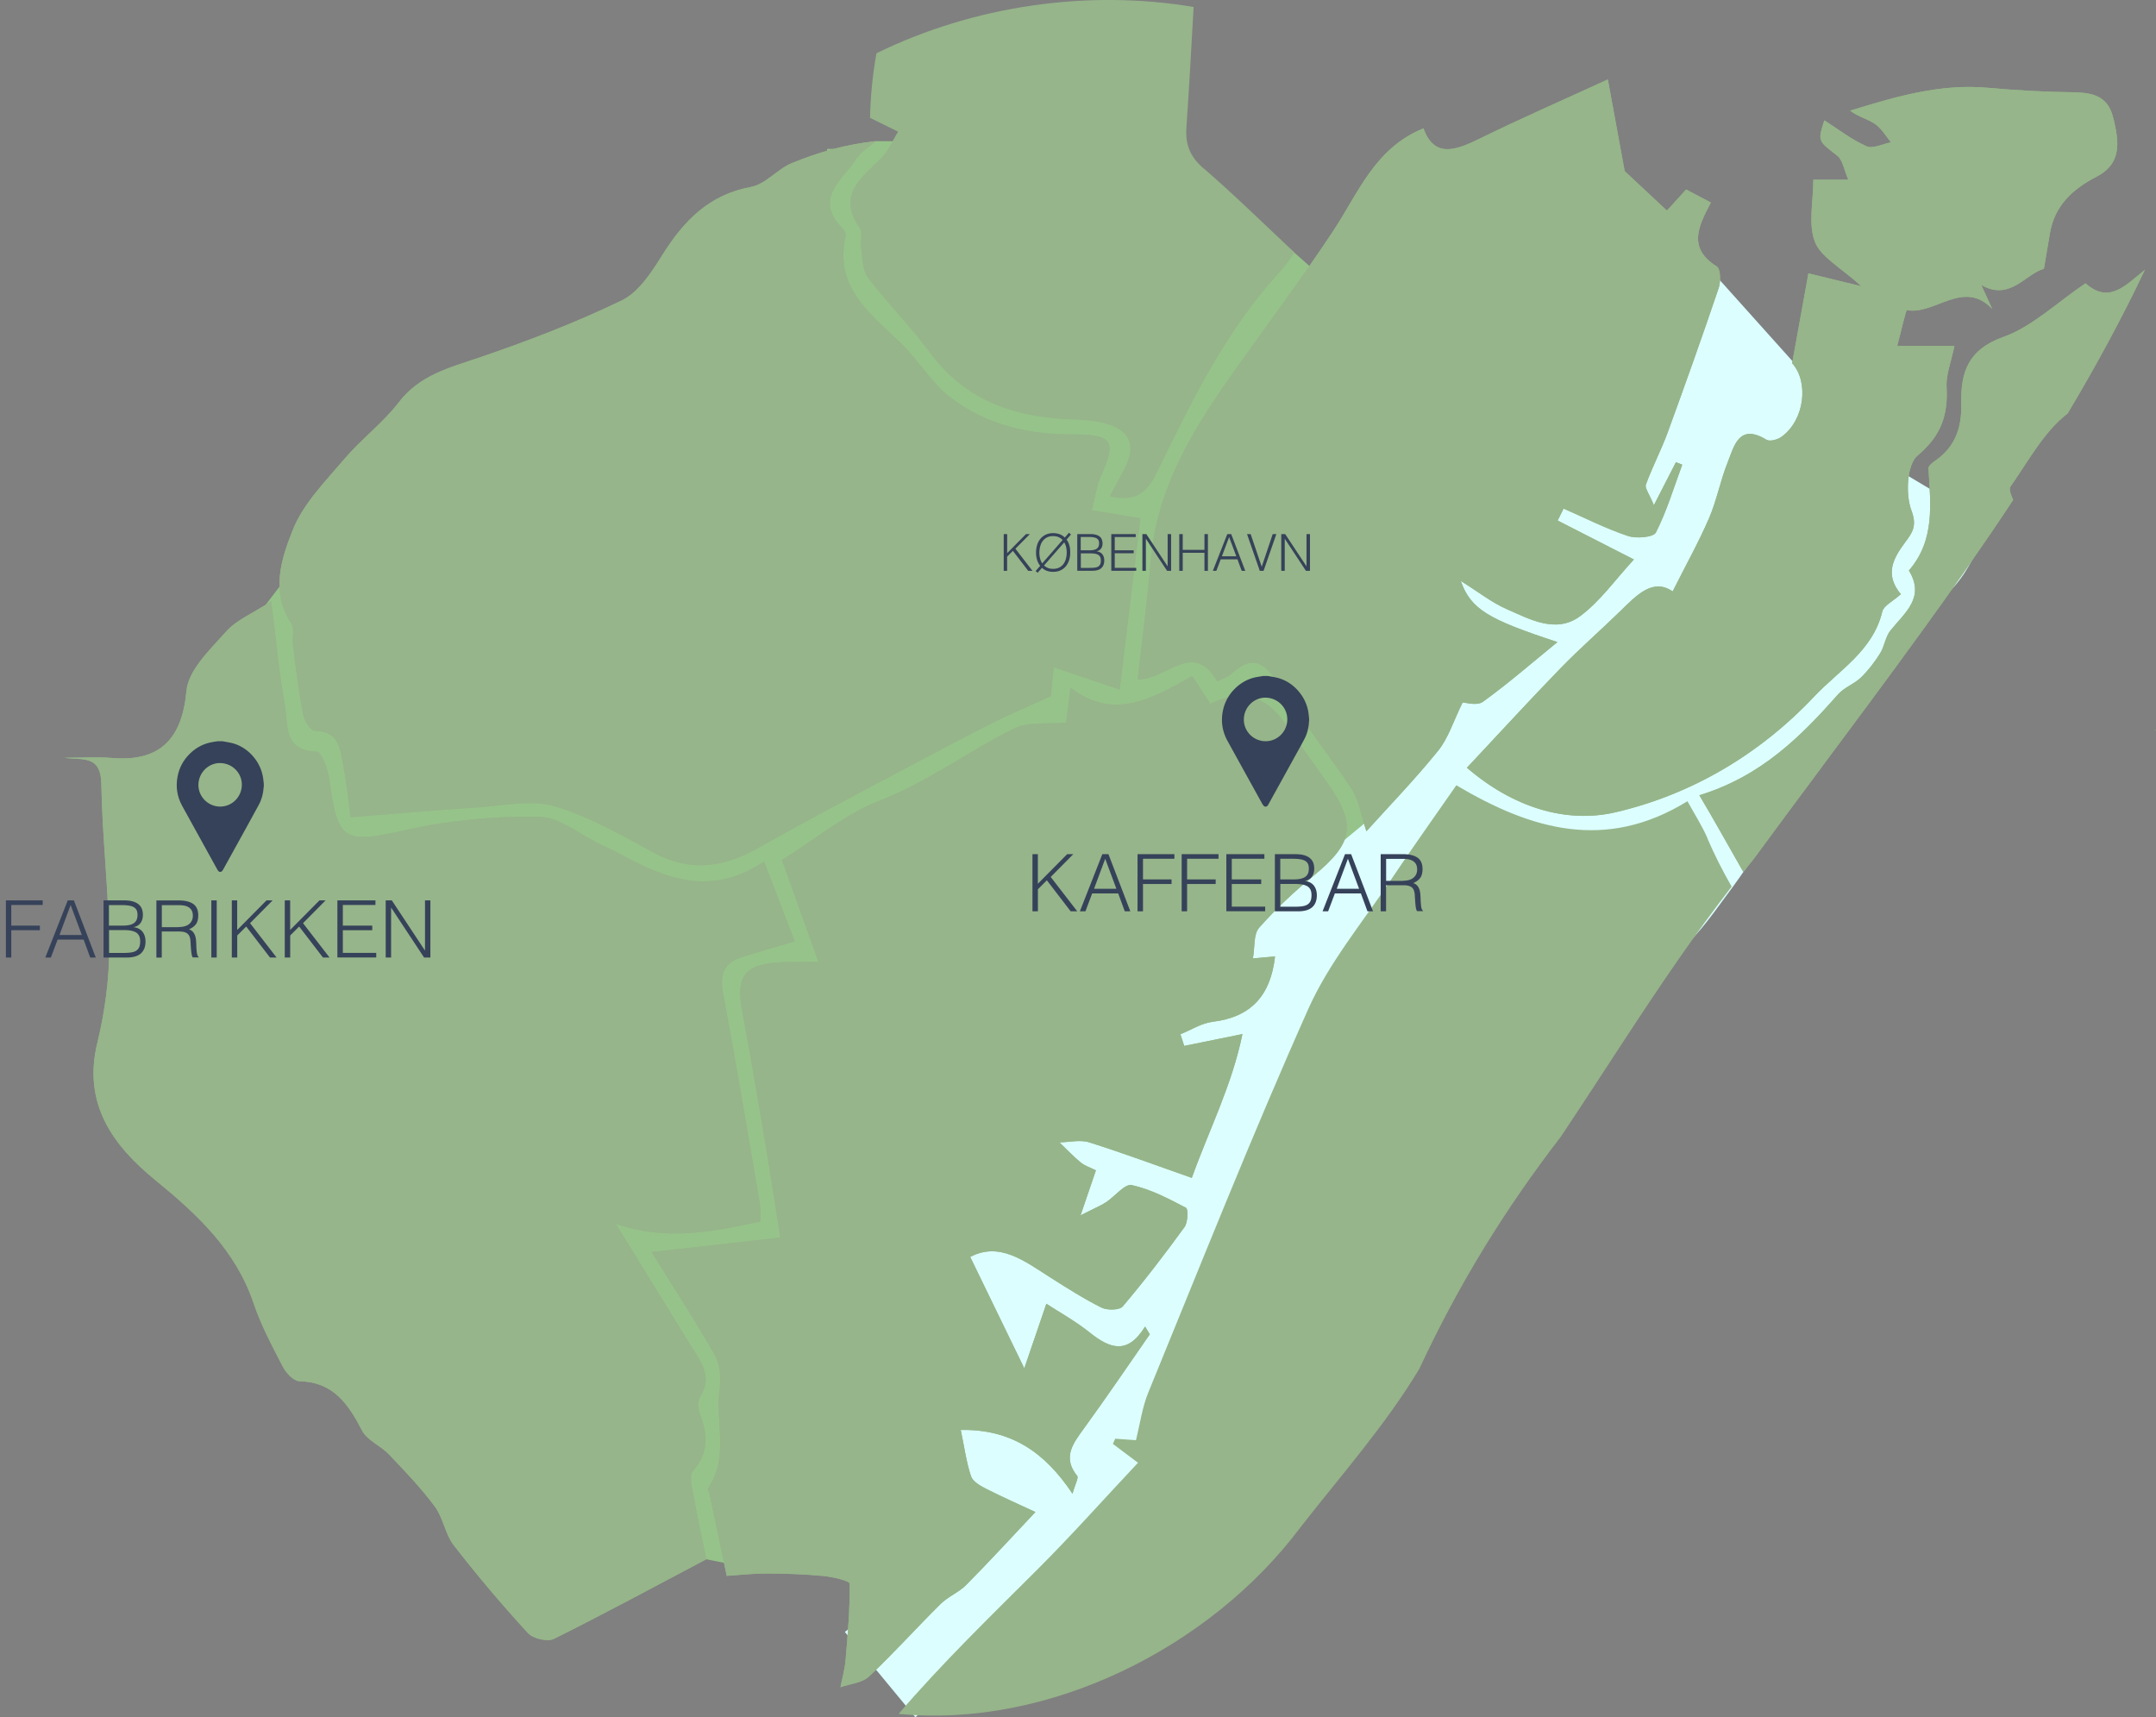 <svg id="Layer_1" xmlns="http://www.w3.org/2000/svg" width="380.22" height="302.84"><rect width="100%" height="100%" fill="#808080" stroke="none"/><defs><style>.cls-1{fill:#96b58a}.cls-2{fill:#dcfeff}.cls-3{fill:#364259}.cls-4{fill:#96c38a}</style></defs><path class="cls-4" d="M154.32 24.9h3.3v4.58h-3.3z"/><path class="cls-4" d="M153.74 25.04h3.3v4.44h-3.3z"/><path class="cls-4" d="M152.56 25.42h3.3v4.44h-3.3z"/><path class="cls-2" d="m299.15 61.66-46.02 82.32 41.76 24.9c3.78-2.98 6.64-6.91 9.5-10.85 13.56-18 21.3-39 39.7-54 3.23-3.34 4.74-7.57 6.83-11.5l-51.77-30.87Zm-3.47 106.37c4.84-7 10.65-14 15.49-21-4.84 7-10.65 14-15.49 21Z"/><path class="cls-2" d="m293.86 38.88-94.52 71.98 44.71 49.86 94.52-71.98-44.71-49.86z"/><path class="cls-2" transform="rotate(50.43 180.9 274.11)" d="M171.14 240.74h19.5v66.69h-19.5z"/><path class="cls-2" transform="rotate(50.43 214.24 200.111)" d="M184.19 127.22h60.07v145.76h-60.07z"/><path class="cls-4" transform="rotate(50.43 231.18 138.285)" d="M219.79 130.76h22.75v15.02h-22.75z"/><path class="cls-4" transform="rotate(11.3 125.427 253.123)" d="M112.78 231.75h25.39v42.99h-25.39z"/><path class="cls-4" transform="rotate(37.29 53.173 113.758)" d="M43.85 98.39h18.64v30.74H43.85z"/><path class="cls-4" transform="rotate(11.3 104.92 171.71)" d="M44.75 115.94h120.41v111.67H44.75z"/><path class="cls-4" transform="rotate(11.3 178.133 115.27)" d="M124.24 82.85h107.95v64.97H124.24z"/><path class="cls-4" transform="rotate(-48.42 227.061 49.568)" d="M222.49 46.32h9.12v6.51h-9.12z"/><path class="cls-4" d="M145.86 26.26h8.47V56.4h-8.47z"/><path class="cls-4" transform="rotate(11.3 208.006 75.213)" d="M194.32 41.2h27.55v68.08h-27.55z"/><path class="cls-4" transform="rotate(-10.33 175.678 59.1)" d="M154.55 32.75h42.18v52.63h-42.18z"/><g id="OOdUFm"><path class="cls-1" d="M212.3 29.75c-2.4-2.08-3.29-4.2-3.07-7.32.49-7.06.88-14.13 1.27-21.2-18.76-3.14-38.78-.22-55.93 8.16-.66 3.62-1.04 7.42-1.14 11.39 1.71.84 3.33 1.64 4.95 2.44-.98 1.58-1.71 3.41-3 4.68-3.54 3.49-7.85 6.51-3.75 12.36.55.79.03 2.27.21 3.4.28 1.8.2 3.96 1.19 5.27 3.46 4.58 7.57 8.67 10.98 13.28 6.07 8.23 14.43 11.26 24.18 11.72 2.3.11 4.69.15 6.87.79 4.36 1.28 5.31 3.97 3.2 8.02-.78 1.49-1.58 2.97-2.55 4.79 4.62 1.1 6.64-.79 8.2-3.97 6.19-12.68 12.31-25.41 22.07-35.9.84-.91 1.49-1.99 2.32-3.11-5.47-5.12-10.57-10.14-15.97-14.81ZM135.16 277.49c3.35.02 6.72.13 10.06.45 1.64.16 4.61.85 4.62 1.34.06 4.49-.34 9-.72 13.49-.14 1.61-.59 3.19-.91 4.79 1.7-.6 3.83-.76 5.04-1.89 4.36-4.1 8.36-8.58 12.62-12.79 1.32-1.31 3.21-2.04 4.51-3.35 3.95-3.98 7.74-8.12 12.22-12.87-2.43-1.13-5.59-2.53-8.66-4.08-1.03-.52-2.37-1.28-2.69-2.22-.83-2.45-1.16-5.06-1.82-8.18 8.94-.15 14.84 3.95 19.71 11.25.49-1.75 1.1-2.8.83-3.13-2.64-3.28-.76-5.7 1.17-8.36 3.98-5.47 7.77-11.07 11.63-16.62-.28-.46-.55-.91-.83-1.37-3.11 5.07-6.26 3.85-9.74 1.07-2.57-2.06-5.5-3.67-7.67-5.09-1.44 4.2-2.56 7.5-3.89 11.39-3.61-7.44-6.6-13.59-9.54-19.65 5.19-2.73 9.58.73 14.14 3.63 2.95 1.87 5.91 3.76 9.02 5.31 1.01.5 3.17.47 3.74-.21 3.82-4.51 7.42-9.21 10.89-13.99.6-.82.69-3.17.27-3.4-3.07-1.62-6.24-3.28-9.57-4.01-1.23-.27-2.97 2.01-4.54 3.03-.97.63-2.07 1.07-4.49 2.31 1.22-3.57 1.92-5.64 2.71-7.94-1.01-.51-1.97-.8-2.69-1.39-1.32-1.09-2.5-2.35-3.74-3.54 1.75-.03 3.65-.51 5.23-.01 5.97 1.88 11.84 4.07 18.11 6.27 3.11-8.63 7.07-16.31 8.93-25.36-4.15.84-7.21 1.47-10.27 2.09-.22-.69-.44-1.37-.67-2.06 1.9-.76 3.74-1.97 5.7-2.2 6.78-.82 10.22-4.66 10.99-11.52-1.01.09-2.04.18-3.9.34.36-2.01.09-4.27 1.09-5.4 2.91-3.3 6.18-6.35 9.58-9.15 7.12-5.86 7.67-9.08 2.33-16.59-2.51-3.53-5.05-7.03-7.54-10.57q-4.97-7.07-12.97-3.19c-.92-1.41-1.99-3.07-3.18-4.89-7.18 4.03-13.84 7.91-21.48 2.06-.37 2.93-.61 4.81-.77 6.14-3.44.32-6.67-.18-9.07 1-8.1 3.99-15.33 9.49-23.93 12.82-5.98 2.31-11.15 6.7-17.11 10.43 1.9 5.29 4.05 11.3 6.45 18-2.75 0-4.72-.08-6.68.02-6.3.31-7.94 2.45-6.82 8.46 1.28 6.86 2.48 13.73 3.64 20.61 1.06 6.29 2.03 12.6 3.13 19.48-7.98.9-15.25 1.73-22.71 2.57 3.73 6.01 7.64 12 11.16 18.2.93 1.63 1.09 4.01.83 5.94-.78 5.83 1.72 12.06-2.05 17.53-.12.17.2.61.27.93l3.03 14.5c2.44-.16 4.71-.43 6.98-.41Z"/><path class="cls-1" d="M155.82 137.56c6.24-3.33 12.49-6.65 18.79-9.86 3.33-1.7 6.79-3.14 10.7-4.93.09-.83.28-2.71.52-5.1 4.12 1.4 7.54 2.56 11.63 3.94 1.24-10.25 2.45-20.22 3.65-30.2-2.88-.48-5.55-.93-8.58-1.43.62-2.39.84-4.24 1.57-5.86 2.81-6.28 2.27-7.51-4.95-7.5-7.95.01-15.32-1.75-21.55-6.54-3.36-2.58-5.62-6.55-8.71-9.54-5.41-5.23-11.8-9.81-9.77-18.86.09-.41-.17-1.05-.49-1.37-5.31-5.27 0-8.57 2.38-12.29.81-1.27 2.29-2.1 3.47-3.13-5.36.56-10.19 1.98-14.82 3.87-2.55 1.04-4.63 3.73-7.19 4.2-7.45 1.38-11.89 5.99-15.67 12.03-1.89 3.02-4.16 6.55-7.16 8-8.16 3.94-16.69 7.21-25.29 10.13-5.24 1.78-10.36 3.06-14.02 7.83-2.8 3.65-6.62 6.49-9.61 10.01-3.35 3.96-7.27 7.89-9.11 12.56-1.98 5.02-3.95 10.84-.24 16.42.63.95.12 2.62.29 3.93.54 4.09 1.04 8.2 1.82 12.25.2 1.06 1.33 2.76 2.05 2.77 4.38.04 4.45 3.36 5.02 6.21.56 2.75.81 5.56 1.29 9.02 7.86-.62 15.13-1.26 22.41-1.73 4.54-.29 9.43-1.42 13.58-.2 6.13 1.8 11.86 5.17 17.56 8.23 6.43 3.45 12.35 2.52 18.4-.92 7.27-4.12 14.66-8.02 22.03-11.96ZM295.55 81.52c-1.12 2.19-2.24 4.37-3.88 7.58-.83-2.03-1.63-3.03-1.41-3.64 1.14-3.12 2.7-6.08 3.84-9.19 3.1-8.47 6.12-16.97 9.01-25.51.38-1.14.32-3.35-.35-3.77-5.27-3.29-3.15-7.23-1.04-11.27-1.62-.85-3.01-1.59-4.36-2.3-1.44 1.59-2.73 2.99-3.39 3.72-2.8-2.61-5.25-4.9-7.45-6.96-.93-5.09-1.89-10.32-2.97-16.17-7.88 3.62-15.31 6.86-22.58 10.43-4.26 2.09-8.02 3.49-9.94-1.8-8.56 3.47-11.46 11.36-15.91 18.09-5.88 8.9-12.33 17.41-18.46 26.15-6.77 9.66-12.68 19.69-13.71 31.88-.59 7.01-1.52 13.98-2.31 21.06 5.19.08 9.74-7.06 14.01.33 1.02-.5 1.89-.71 2.46-1.25 3.38-3.21 5.6-2.52 8.09 1.39 4.1 6.45 8.93 12.43 13.14 18.81 1.34 2.04 1.7 4.73 2.63 7.5 3.9-4.33 8.5-9.08 12.64-14.19 1.82-2.26 2.72-5.26 4.33-8.53.45 0 2.52.65 3.57-.11 4.5-3.25 8.7-6.91 13.15-10.54-12.23-4-15.28-5.79-17.05-10.78 3.16 1.98 5.46 3.81 8.06 4.95 4.16 1.82 8.75 4.42 13.02 1.24 3.53-2.62 6.17-6.43 9.45-9.97-4.75-2.43-9.09-4.65-13.44-6.87.35-.7.69-1.41 1.04-2.11 3.77 1.65 7.46 3.53 11.34 4.83 1.49.5 4.51.25 4.95-.62 1.92-3.79 3.16-7.94 4.64-11.95-.37-.14-.74-.29-1.1-.43Z"/><path class="cls-1" d="M372.68 20.8c-.95-3.97-3.74-4.48-7.21-4.53-4.98-.06-9.97-.34-14.93-.79-8.43-.76-16.29 1.58-24.26 4.04 1.46 1.09 3.1 1.46 4.4 2.35 1.14.78 1.89 2.13 2.81 3.23-1.46.27-3.21 1.19-4.33.69-2.66-1.18-5.01-3.03-7.43-4.57-1.2 3.73-1.1 3.61 2.28 6.24.97.76 1.18 2.48 1.95 4.24h-6.17c0 3.84-.94 7.81.28 10.95 1.06 2.73 4.56 4.52 8.19 7.83-3.78-.92-6.2-1.51-9.34-2.27-.96 5.3-1.88 10.39-2.87 15.85 2.95 3.23 2.26 9.97-1.86 12.97-.68.5-2.07.88-2.65.53-4.88-2.97-5.7 1.08-6.87 4.01-1.28 3.2-1.91 6.67-3.27 9.82-1.84 4.26-4.12 8.33-6.42 12.91-3.5-2.4-6.33.64-9.27 3.51-3.45 3.37-7.1 6.54-10.46 10-5.5 5.66-10.83 11.49-16.55 17.59 8.18 7.04 17.55 9.87 26.21 7.85 13.35-3.11 25.39-10.18 35.04-20.42 4.38-4.65 10.34-8.04 12-14.97.25-1.06 1.85-1.79 3.27-3.07-2.95-3.54-1.3-6.37.79-9.19 1.23-1.65 2.12-2.84 1.07-5.6-1.06-2.81-.79-8.08 1.09-9.66 4.14-3.47 5.4-7.1 5.12-12.1-.12-2.18.81-4.42 1.38-7.22h-10.09c.72-2.69 1.54-6.35 1.71-6.32 4.97.89 9.95-5.54 15.04-.23-.64-1.41-1.28-2.81-1.93-4.22 5.07 2.95 7.87-2.02 11.05-2.84.4-2.32.74-4.3 1.07-6.29.83-4.89 4.03-7.79 8.2-9.95 4.62-2.4 3.94-6.31 2.97-10.39ZM380.05 128.84c.05-.02.09-.04.14-.06h-.21c.02.02.05.04.07.06ZM338.57 111.82c-6.85 7.22-12.17 15.29-17.32 23.48 5.86-7.87 11.67-15.66 17.32-23.48Z"/><path class="cls-1" d="M367.78 49.97c-5.17 3.49-9.4 7.65-14.47 9.45-6.27 2.22-7.56 6.3-7.43 11.78.09 4.11-.99 7.53-4.49 9.97-.53.37-1.33.97-1.3 1.42.37 6.31 1.2 12.67-3.45 18.02 2.94 4.8-.76 7.46-3.27 10.61-.88 1.11-1.03 2.77-1.8 4-.97 1.54-2.1 3.03-3.41 4.29-1.17 1.13-2.91 1.71-3.97 2.91-6.62 7.47-13.56 14.47-24.5 17.83 2.72 4.56 5.21 9.1 7.75 13.52.62-.78 1.25-1.57 1.89-2.36 3.97-5.42 7.96-10.78 11.93-16.11 5.15-8.19 10.47-16.25 17.32-23.48 5.68-7.84 11.2-15.7 16.45-23.66-.41-.9-.78-1.91-.48-2.34 3.12-4.44 5.82-9.56 9.96-12.81l.12-.09c4.94-8.26 9.52-16.68 13.63-25.34-3.45 2.77-6.32 6.08-10.46 2.39ZM301.14 147.88c-.96-2.23-2.3-4.29-3.55-6.58-14.51 8.95-27.65 4.96-40.76-2.81-3.86 5.57-7.83 11.12-11.61 16.79-4.97 7.46-10.87 14.54-14.48 22.62-9.96 22.32-18.97 45.07-28.24 67.7-1.07 2.62-1.45 5.52-2.17 8.39-.99-.07-2.32-.17-3.66-.26-.14.3-.27.61-.41.91 1.4 1.05 2.8 2.1 4.43 3.33-6.06 6.45-11.69 12.78-17.67 18.75-8.38 8.37-16.87 16.58-24.55 25.54 26.44 2.57 54.9-11.61 70.83-32.85 7-9 15-18 21-28 7-15 15-28 25-41 7.57-11.36 13.96-21.53 20.9-31.5l-.15.12.15-.12c2.92-4.19 5.94-8.35 9.18-12.55-1.56-2.73-3-5.54-4.26-8.47ZM122.25 259.4c2.81-3.31 2.55-6.51 1.14-10.12-.33-.86-.38-2.21.08-2.93 2.29-3.62.08-6.26-1.66-9.07-4.42-7.14-8.81-14.31-13.22-21.46 8.86 3.09 17.13 1.43 25.55-.42-.06-1.34 0-2.34-.17-3.31-2.1-12.28-4.15-24.58-6.43-36.83-.57-3.08-.14-5.29 2.97-6.34 3.05-1.03 6.17-1.86 9.64-2.89-1.7-4.44-3.45-8.98-5.41-14.1-9.24 6.25-17.35 3.08-25.36-1.3-1.17-.64-2.38-1.2-3.58-1.77-3.59-1.71-7.17-4.78-10.78-4.83-7.79-.1-15.77.62-23.37 2.33-10.96 2.48-12.11 2.11-13.57-8.87-.24-1.79-1.4-4.91-2.2-4.93-6.04-.15-5.03-4.93-5.65-8.29-1.04-5.65-1.53-11.4-2.4-18.22-3.33 2.16-6.13 3.29-7.92 5.3-2.82 3.17-6.69 6.79-7.03 10.5-.76 8.3-4.51 12.53-13.08 11.83-2.78-.23-5.59-.04-8.39-.04 2.92.48 6.38-.65 6.46 4.6.15 9.55 1.34 19.08 1.39 28.63.03 5.69-.75 11.52-2.1 17.06-2.63 10.8 2.83 18.14 10.22 24.18 7.45 6.08 14.17 12.34 17.35 21.75 1.32 3.9 3.29 7.59 5.2 11.26.56 1.07 1.88 2.45 2.88 2.47 5.99.14 8.61 4.03 11.04 8.7.91 1.75 3.29 2.67 4.75 4.21 2.82 2.96 5.67 5.93 8.09 9.2 1.48 2 1.82 4.87 3.34 6.83 4.13 5.33 8.51 10.5 13.07 15.47.89.98 3.43 1.59 4.55 1.04 8.86-4.4 17.56-9.12 26.92-14.06-.6-2.93-1.44-6.62-2.1-10.34-.31-1.76-1.08-4.27-.24-5.25Z"/><path class="cls-1" d="M122.25 259.4c2.81-3.31 2.55-6.51 1.14-10.12-.33-.86-.38-2.21.08-2.93 2.29-3.62.08-6.26-1.66-9.07-4.42-7.14-8.81-14.31-13.22-21.46 8.86 3.09 17.13 1.43 25.55-.42-.06-1.34 0-2.34-.17-3.31-2.1-12.28-4.15-24.58-6.43-36.83-.57-3.08-.14-5.29 2.97-6.34 3.05-1.03 6.17-1.86 9.64-2.89-1.7-4.44-3.45-8.98-5.41-14.1-9.24 6.25-17.35 3.08-25.36-1.3-1.17-.64-2.38-1.2-3.58-1.77-3.59-1.71-7.17-4.78-10.78-4.83-7.79-.1-15.77.62-23.37 2.33-10.96 2.48-12.11 2.11-13.57-8.87-.24-1.79-1.4-4.91-2.2-4.93-6.04-.15-5.03-4.93-5.65-8.29-1.04-5.65-1.53-11.4-2.4-18.22-3.33 2.16-6.13 3.29-7.92 5.3-2.82 3.17-6.69 6.79-7.03 10.5-.76 8.3-4.51 12.53-13.08 11.83-2.78-.23-5.59-.04-8.39-.04 2.92.48 6.38-.65 6.46 4.6.15 9.55 1.34 19.08 1.39 28.63.03 5.69-.75 11.52-2.1 17.06-2.63 10.8 2.83 18.14 10.22 24.18 7.45 6.08 14.17 12.34 17.35 21.75 1.32 3.9 3.29 7.59 5.2 11.26.56 1.07 1.88 2.45 2.88 2.47 5.99.14 8.61 4.03 11.04 8.7.91 1.75 3.29 2.67 4.75 4.21 2.82 2.96 5.67 5.93 8.09 9.2 1.48 2 1.82 4.87 3.34 6.83 4.13 5.33 8.51 10.5 13.07 15.47.89.98 3.43 1.59 4.55 1.04 8.86-4.4 17.56-9.12 26.92-14.06-.6-2.93-1.44-6.62-2.1-10.34-.31-1.76-1.08-4.27-.24-5.25ZM338.57 111.82c-6.85 7.22-12.17 15.29-17.32 23.48 5.86-7.87 11.67-15.66 17.32-23.48Z"/><path class="cls-1" d="M367.78 49.97c-5.17 3.49-9.4 7.65-14.47 9.45-6.27 2.22-7.56 6.3-7.43 11.78.09 4.11-.99 7.53-4.49 9.97-.53.37-1.33.97-1.3 1.42.37 6.31 1.2 12.67-3.45 18.02 2.94 4.8-.76 7.46-3.27 10.61-.88 1.11-1.03 2.77-1.8 4-.97 1.54-2.1 3.03-3.41 4.29-1.17 1.13-2.91 1.71-3.97 2.91-6.62 7.47-13.56 14.47-24.5 17.83 2.72 4.56 5.21 9.1 7.75 13.52.62-.78 1.25-1.57 1.89-2.36 3.97-5.42 7.96-10.78 11.93-16.11 5.15-8.19 10.47-16.25 17.32-23.48 5.68-7.84 11.2-15.7 16.45-23.66-.41-.9-.78-1.91-.48-2.34 3.12-4.44 5.82-9.56 9.96-12.81l.12-.09c4.94-8.26 9.52-16.68 13.63-25.34-3.45 2.77-6.32 6.08-10.46 2.39ZM155.82 137.56c6.24-3.33 12.49-6.65 18.79-9.86 3.33-1.7 6.79-3.14 10.7-4.93.09-.83.28-2.71.52-5.1 4.12 1.4 7.54 2.56 11.63 3.94 1.24-10.25 2.45-20.22 3.65-30.2-2.88-.48-5.55-.93-8.58-1.43.62-2.39.84-4.24 1.57-5.86 2.81-6.28 2.27-7.51-4.95-7.5-7.95.01-15.32-1.75-21.55-6.54-3.36-2.58-5.62-6.55-8.71-9.54-5.41-5.23-11.8-9.81-9.77-18.86.09-.41-.17-1.05-.49-1.37-5.31-5.27 0-8.57 2.38-12.29.81-1.27 2.29-2.1 3.47-3.13-5.36.56-10.19 1.98-14.82 3.87-2.55 1.04-4.63 3.73-7.19 4.2-7.45 1.38-11.89 5.99-15.67 12.03-1.89 3.02-4.16 6.55-7.16 8-8.16 3.94-16.69 7.21-25.29 10.13-5.24 1.78-10.36 3.06-14.02 7.83-2.8 3.65-6.62 6.49-9.61 10.01-3.35 3.96-7.27 7.89-9.11 12.56-1.98 5.02-3.95 10.84-.24 16.42.63.95.12 2.62.29 3.93.54 4.09 1.04 8.2 1.82 12.25.2 1.06 1.33 2.76 2.05 2.77 4.38.04 4.45 3.36 5.02 6.21.56 2.75.81 5.56 1.29 9.02 7.86-.62 15.13-1.26 22.41-1.73 4.54-.29 9.43-1.42 13.58-.2 6.13 1.8 11.86 5.17 17.56 8.23 6.43 3.45 12.35 2.52 18.4-.92 7.27-4.12 14.66-8.02 22.03-11.96Z"/><path class="cls-1" d="M135.16 277.49c3.35.02 6.72.13 10.06.45 1.64.16 4.61.85 4.62 1.34.06 4.49-.34 9-.72 13.49-.14 1.61-.59 3.19-.91 4.79 1.7-.6 3.83-.76 5.04-1.89 4.36-4.1 8.36-8.58 12.62-12.79 1.32-1.31 3.21-2.04 4.51-3.35 3.95-3.98 7.74-8.12 12.22-12.87-2.43-1.13-5.59-2.53-8.66-4.08-1.03-.52-2.37-1.28-2.69-2.22-.83-2.45-1.16-5.06-1.82-8.18 8.94-.15 14.84 3.95 19.71 11.25.49-1.75 1.1-2.8.83-3.13-2.64-3.28-.76-5.7 1.17-8.36 3.98-5.47 7.77-11.07 11.63-16.62-.28-.46-.55-.91-.83-1.37-3.11 5.07-6.26 3.85-9.74 1.07-2.57-2.06-5.5-3.67-7.67-5.09-1.44 4.2-2.56 7.5-3.89 11.39-3.61-7.44-6.6-13.59-9.54-19.65 5.19-2.73 9.58.73 14.14 3.63 2.95 1.87 5.91 3.76 9.02 5.31 1.01.5 3.17.47 3.74-.21 3.82-4.51 7.42-9.21 10.89-13.99.6-.82.69-3.17.27-3.4-3.07-1.62-6.24-3.28-9.57-4.01-1.23-.27-2.97 2.01-4.54 3.03-.97.63-2.07 1.07-4.49 2.31 1.22-3.57 1.92-5.64 2.71-7.94-1.01-.51-1.97-.8-2.69-1.39-1.32-1.09-2.5-2.35-3.74-3.54 1.75-.03 3.65-.51 5.23-.01 5.97 1.88 11.84 4.07 18.11 6.27 3.11-8.63 7.07-16.31 8.93-25.36-4.15.84-7.21 1.47-10.27 2.09-.22-.69-.44-1.37-.67-2.06 1.9-.76 3.74-1.97 5.7-2.2 6.78-.82 10.22-4.66 10.99-11.52-1.01.09-2.04.18-3.9.34.36-2.01.09-4.27 1.09-5.4 2.91-3.3 6.18-6.35 9.58-9.15 7.12-5.86 7.67-9.08 2.33-16.59-2.51-3.53-5.05-7.03-7.54-10.57q-4.97-7.07-12.97-3.19c-.92-1.41-1.99-3.07-3.18-4.89-7.18 4.03-13.84 7.91-21.48 2.06-.37 2.93-.61 4.81-.77 6.14-3.44.32-6.67-.18-9.07 1-8.1 3.99-15.33 9.49-23.93 12.82-5.98 2.31-11.15 6.7-17.11 10.43 1.9 5.29 4.05 11.3 6.45 18-2.75 0-4.72-.08-6.68.02-6.3.31-7.94 2.45-6.82 8.46 1.28 6.86 2.48 13.73 3.64 20.61 1.06 6.29 2.03 12.6 3.13 19.48-7.98.9-15.25 1.73-22.71 2.57 3.73 6.01 7.64 12 11.16 18.2.93 1.63 1.09 4.01.83 5.94-.78 5.83 1.72 12.06-2.05 17.53-.12.17.2.61.27.93l3.03 14.5c2.44-.16 4.71-.43 6.98-.41Z"/><path class="cls-1" d="M295.55 81.52c-1.12 2.19-2.24 4.37-3.88 7.58-.83-2.03-1.63-3.03-1.41-3.64 1.14-3.12 2.7-6.08 3.84-9.19 3.1-8.47 6.12-16.97 9.01-25.51.38-1.14.32-3.35-.35-3.77-5.27-3.29-3.15-7.23-1.04-11.27-1.62-.85-3.01-1.59-4.36-2.3-1.44 1.59-2.73 2.99-3.39 3.72-2.8-2.61-5.25-4.9-7.45-6.96-.93-5.09-1.89-10.32-2.97-16.17-7.88 3.62-15.31 6.86-22.58 10.43-4.26 2.09-8.02 3.49-9.94-1.8-8.56 3.47-11.46 11.36-15.91 18.09-5.88 8.9-12.33 17.41-18.46 26.15-6.77 9.66-12.68 19.69-13.71 31.88-.59 7.01-1.52 13.98-2.31 21.06 5.19.08 9.74-7.06 14.01.33 1.02-.5 1.89-.71 2.46-1.25 3.38-3.21 5.6-2.52 8.09 1.39 4.1 6.45 8.93 12.43 13.14 18.81 1.34 2.04 1.7 4.73 2.63 7.5 3.9-4.33 8.5-9.08 12.64-14.19 1.82-2.26 2.72-5.26 4.33-8.53.45 0 2.52.65 3.57-.11 4.5-3.25 8.7-6.91 13.15-10.54-12.23-4-15.28-5.79-17.05-10.78 3.16 1.98 5.46 3.81 8.06 4.95 4.16 1.82 8.75 4.42 13.02 1.24 3.53-2.62 6.17-6.43 9.45-9.97-4.75-2.43-9.09-4.65-13.44-6.87.35-.7.69-1.41 1.04-2.11 3.77 1.65 7.46 3.53 11.34 4.83 1.49.5 4.51.25 4.95-.62 1.92-3.79 3.16-7.94 4.64-11.95-.37-.14-.74-.29-1.1-.43Z"/><path class="cls-1" d="M372.68 20.8c-.95-3.97-3.74-4.48-7.21-4.53-4.98-.06-9.97-.34-14.93-.79-8.43-.76-16.29 1.58-24.26 4.04 1.46 1.09 3.1 1.46 4.4 2.35 1.14.78 1.89 2.13 2.81 3.23-1.46.27-3.21 1.19-4.33.69-2.66-1.18-5.01-3.03-7.43-4.57-1.2 3.73-1.1 3.61 2.28 6.24.97.76 1.18 2.48 1.95 4.24h-6.17c0 3.84-.94 7.81.28 10.95 1.06 2.73 4.56 4.52 8.19 7.83-3.78-.92-6.2-1.51-9.34-2.27-.96 5.3-1.88 10.39-2.87 15.85 2.95 3.23 2.26 9.97-1.86 12.97-.68.5-2.07.88-2.65.53-4.88-2.97-5.7 1.08-6.87 4.01-1.28 3.2-1.91 6.67-3.27 9.82-1.84 4.26-4.12 8.33-6.42 12.91-3.5-2.4-6.33.64-9.27 3.51-3.45 3.37-7.1 6.54-10.46 10-5.5 5.66-10.83 11.49-16.55 17.59 8.18 7.04 17.55 9.87 26.21 7.85 13.35-3.11 25.39-10.18 35.04-20.42 4.38-4.65 10.34-8.04 12-14.97.25-1.06 1.85-1.79 3.27-3.07-2.95-3.54-1.3-6.37.79-9.19 1.23-1.65 2.12-2.84 1.07-5.6-1.06-2.81-.79-8.08 1.09-9.66 4.14-3.47 5.4-7.1 5.12-12.1-.12-2.18.81-4.42 1.38-7.22h-10.09c.72-2.69 1.54-6.35 1.71-6.32 4.97.89 9.95-5.54 15.04-.23-.64-1.41-1.28-2.81-1.93-4.22 5.07 2.95 7.87-2.02 11.05-2.84.4-2.32.74-4.3 1.07-6.29.83-4.89 4.03-7.79 8.2-9.95 4.62-2.4 3.94-6.31 2.97-10.39ZM380.05 128.84c.06-.02.11-.05.17-.07h-.26c-.02-.01.09.07.09.07Z"/></g><path class="cls-3" d="M222.69 141.87c.1.18.2.34.42.38.23.04.41-.07.57-.37 1.42-2.58 2.85-5.15 4.27-7.73.69-1.26 1.4-2.51 2.07-3.78.5-.93.75-1.94.82-2.99 0-.08.02-.16.03-.24v-.41c-.04-.37-.08-.74-.13-1.11-.22-1.38-.8-2.6-1.69-3.66-.93-1.11-2.09-1.91-3.47-2.34-.56-.17-1.15-.25-1.73-.36-.07-.01-.15-.03-.22-.04h-.9c-.49.09-.99.15-1.48.26-1.35.33-2.51 1.01-3.49 1.99a7.539 7.539 0 0 0-2.11 3.94c-.36 1.84-.08 3.6.82 5.24 2.06 3.75 4.14 7.49 6.2 11.23Zm.52-18.83c2.15.04 3.84 1.77 3.81 3.88-.04 2.14-1.78 3.84-3.89 3.8-2.12-.04-3.82-1.79-3.77-3.89.04-2.12 1.78-3.83 3.86-3.79Z" id="nErwX3.tif"/><path class="cls-3" d="M38.38 130.73h.9c.07.01.15.02.22.04.58.12 1.17.19 1.73.36 1.38.43 2.54 1.23 3.47 2.34.9 1.06 1.47 2.29 1.69 3.66.06.37.09.74.13 1.11v.41c-.01.08-.03.16-.03.24-.07 1.05-.32 2.06-.82 2.99-.68 1.27-1.38 2.52-2.07 3.78-1.42 2.58-2.85 5.15-4.27 7.73-.17.3-.35.42-.57.37-.21-.04-.32-.2-.42-.38-2.07-3.74-4.14-7.49-6.2-11.23-.91-1.64-1.18-3.4-.82-5.24.3-1.53 1.01-2.85 2.11-3.94.98-.98 2.14-1.66 3.49-1.99.49-.12.98-.18 1.48-.26Zm.47 3.84c-2.07-.04-3.81 1.67-3.86 3.79-.04 2.1 1.66 3.85 3.77 3.89 2.11.04 3.85-1.66 3.89-3.8.04-2.11-1.66-3.84-3.81-3.88Z" id="nErwX3.tif-2"/><path class="cls-3" d="M182.08 160.72v-10.08h.95v5.22l5.17-5.22h1.08l-3.98 4.02 4.68 6.06h-1.16l-4.2-5.47-1.58 1.58v3.89h-.95ZM190.44 160.72l3.96-10.08h1.08l3.86 10.08h-.98l-1.16-3.16h-4.59l-1.19 3.16h-.98Zm2.49-3.98h3.95l-1.97-5.29-1.97 5.29ZM200.61 160.72v-10.08h6.5v.81h-5.54v3.64h5.04v.81h-5.04v4.82h-.95ZM208.39 160.72v-10.08h6.5v.81h-5.54v3.64h5.04v.81h-5.04v4.82h-.95ZM216.27 160.72v-10.08h6.71v.81h-5.75v3.64h5.19v.81h-5.19v4h5.89v.81h-6.85ZM224.83 160.72v-10.08h3.64c.59 0 1.09.06 1.51.18.42.12.76.29 1.03.52.27.22.46.49.58.8.12.31.18.66.18 1.03s-.05.66-.14.92c-.09.26-.21.47-.36.64a1.807 1.807 0 0 1-1.11.61v.03c.7.1 1.22.38 1.56.83.34.45.51 1.01.51 1.68 0 .52-.08.97-.25 1.33-.16.36-.39.66-.68.88-.29.22-.64.38-1.04.48-.41.1-.85.15-1.32.15h-4.12Zm.95-5.63h2.41c.49 0 .91-.04 1.25-.13s.61-.21.81-.37.35-.36.44-.6c.09-.24.13-.51.13-.82s-.05-.59-.15-.81c-.1-.22-.27-.4-.49-.53-.22-.14-.52-.23-.88-.29-.36-.06-.8-.09-1.32-.09h-2.2v3.64Zm0 4.82h2.42c.52 0 .98-.02 1.37-.07.39-.05.71-.14.96-.29s.44-.35.57-.62.19-.62.19-1.06-.07-.76-.21-1.02-.34-.46-.6-.59c-.26-.14-.57-.24-.94-.29-.36-.05-.77-.08-1.22-.08h-2.53v4ZM233.24 160.72l3.96-10.08h1.08l3.86 10.08h-.98l-1.16-3.16h-4.59l-1.19 3.16h-.98Zm2.49-3.98h3.95l-1.97-5.29-1.97 5.29ZM244.44 156.14v4.58h-.95v-10.08h3.95c1.11 0 1.96.21 2.55.62s.88 1.09.88 2.02c0 .63-.13 1.14-.38 1.51-.26.37-.67.69-1.25.95.3.1.53.25.7.45.17.2.29.42.38.67.08.25.14.52.16.8.02.28.04.55.05.81 0 .38.03.7.05.95.02.25.05.46.08.62.03.16.07.28.12.37.05.09.1.16.17.2v.08h-1.05c-.1-.15-.17-.39-.22-.69s-.07-.61-.1-.94l-.06-.95c-.01-.31-.04-.56-.08-.76-.06-.27-.15-.49-.27-.65s-.28-.29-.46-.37a2.24 2.24 0 0 0-.59-.17 5.07 5.07 0 0 0-.68-.04h-3Zm2.97-.81c.35 0 .68-.04.99-.11.3-.08.57-.19.79-.36.22-.16.4-.37.53-.62s.2-.55.2-.91c0-.37-.07-.68-.2-.92s-.32-.43-.55-.57c-.23-.14-.49-.24-.78-.29-.29-.06-.6-.08-.92-.08h-3.02v3.88h2.97ZM177.01 100.67v-6.48h.61v3.36l3.32-3.36h.69l-2.56 2.58 3.01 3.9h-.75l-2.7-3.52-1.02 1.02v2.5H177ZM188.52 93.95l.35.32-.78.9c.17.19.33.48.46.88.13.39.19.86.19 1.4 0 .47-.06.91-.19 1.32-.13.41-.32.77-.57 1.08-.25.31-.57.55-.94.73-.38.18-.82.27-1.31.27-.41 0-.78-.06-1.11-.18-.32-.12-.61-.3-.86-.53l-.77.87-.35-.31.8-.91a3.06 3.06 0 0 1-.55-1.06c-.12-.4-.18-.83-.18-1.29s.07-.93.2-1.35c.13-.42.33-.78.58-1.08s.57-.55.94-.72.79-.27 1.26-.27c.41 0 .79.06 1.14.18.35.12.67.32.95.6l.75-.86Zm-1.12 1.29c-.17-.19-.4-.36-.67-.49s-.61-.2-1.03-.2-.77.08-1.08.24c-.3.16-.55.38-.75.65-.2.27-.34.58-.43.93a4.322 4.322 0 0 0-.02 2.11c.08.33.21.62.38.88l3.58-4.11Zm-3.29 4.47c.19.19.42.34.69.45.27.11.57.16.92.16.42 0 .78-.08 1.08-.23s.55-.37.75-.63c.19-.27.34-.57.43-.92.09-.35.14-.71.14-1.09 0-.32-.03-.63-.1-.94-.07-.31-.18-.6-.34-.86l-3.57 4.08ZM189.98 100.67v-6.48h2.34c.38 0 .7.04.97.12s.49.19.66.33.3.32.37.52.12.42.12.66-.03.42-.09.59c-.06.17-.14.3-.23.41s-.21.2-.33.26c-.12.06-.25.11-.38.13v.02c.45.07.78.24 1 .53.22.29.33.65.33 1.08 0 .34-.05.62-.16.85-.1.23-.25.42-.44.57-.19.14-.41.25-.67.31-.26.06-.54.09-.85.09h-2.65Zm.61-3.62h1.55c.32 0 .58-.03.8-.08.22-.05.39-.13.52-.24.13-.11.23-.23.28-.39.06-.15.09-.33.09-.53s-.03-.38-.1-.52-.17-.25-.32-.34-.33-.15-.56-.19c-.23-.04-.51-.06-.85-.06h-1.41v2.34Zm0 3.1h1.56c.34 0 .63-.01.88-.04s.46-.09.62-.18c.16-.09.28-.22.37-.4s.12-.4.12-.68-.04-.49-.13-.65-.22-.29-.39-.38c-.17-.09-.37-.15-.6-.18s-.5-.05-.78-.05h-1.63v2.57ZM195.98 100.67v-6.48h4.31v.52h-3.7v2.34h3.34v.52h-3.34v2.57h3.79v.52h-4.4ZM202.1 95.02h-.02v5.65h-.61v-6.48h.69l3.74 5.66h.02v-5.66h.61v6.48h-.71l-3.73-5.65ZM207.97 100.67v-6.48h.61v2.78h3.83v-2.78h.61v6.48h-.61v-3.18h-3.83v3.18h-.61ZM213.89 100.67l2.55-6.48h.69l2.48 6.48h-.63l-.75-2.03h-2.95l-.77 2.03h-.63Zm1.6-2.56h2.54l-1.27-3.4-1.27 3.4ZM219.92 94.19h.64l1.95 5.76 1.94-5.76h.64l-2.25 6.48h-.67l-2.25-6.48ZM226.59 95.02h-.02v5.65h-.61v-6.48h.69l3.74 5.66h.02v-5.66h.61v6.48h-.71l-3.73-5.65ZM1.04 168.87v-10.08h6.49v.81H1.99v3.64h5.04v.81H1.99v4.82h-.95ZM7.99 168.87l3.96-10.08h1.08l3.86 10.08h-.98l-1.16-3.16h-4.59l-1.19 3.16h-.98Zm2.49-3.98h3.95l-1.97-5.29-1.97 5.29ZM18.26 168.87v-10.08h3.64c.59 0 1.09.06 1.51.18s.76.29 1.03.52c.27.22.46.49.58.8.12.31.18.66.18 1.03s-.05.66-.14.92c-.09.26-.21.47-.36.64a1.807 1.807 0 0 1-1.11.61v.03c.7.1 1.22.38 1.56.83.34.45.51 1.01.51 1.68 0 .52-.08.96-.25 1.33s-.39.66-.68.88c-.29.22-.64.38-1.04.48-.41.1-.85.15-1.32.15h-4.12Zm.95-5.63h2.41c.49 0 .91-.04 1.25-.12s.61-.21.81-.37c.21-.16.35-.36.44-.6.09-.24.13-.51.13-.82s-.05-.59-.15-.8-.27-.4-.49-.53c-.22-.14-.52-.23-.88-.29-.36-.06-.8-.09-1.32-.09h-2.2v3.64Zm0 4.82h2.42c.52 0 .98-.02 1.37-.07.39-.05.71-.14.96-.29s.44-.35.57-.62.19-.62.19-1.06-.07-.76-.21-1.02-.34-.46-.6-.6c-.26-.14-.57-.23-.94-.29s-.77-.08-1.22-.08h-2.53v4ZM28.53 164.3v4.58h-.95V158.8h3.95c1.11 0 1.96.21 2.55.62.59.42.88 1.09.88 2.02 0 .63-.13 1.14-.38 1.51-.26.37-.67.69-1.25.95.3.1.53.25.7.45s.29.42.38.67c.08.25.14.52.16.8.02.28.04.55.05.81 0 .38.03.7.05.95.02.25.05.46.08.62.03.16.07.28.12.37.05.09.1.16.17.2v.08h-1.05c-.1-.15-.17-.39-.22-.69-.04-.3-.07-.61-.1-.94l-.06-.95c-.01-.31-.04-.56-.08-.76-.06-.27-.15-.49-.27-.65-.13-.16-.28-.29-.46-.37a2.24 2.24 0 0 0-.59-.17 5.07 5.07 0 0 0-.68-.04h-3Zm2.97-.81c.35 0 .68-.04.99-.11.3-.08.57-.19.79-.36.22-.16.4-.37.53-.62s.2-.55.2-.91c0-.37-.07-.68-.2-.92s-.32-.43-.55-.57c-.23-.14-.49-.24-.78-.29s-.6-.08-.92-.08h-3.02v3.88h2.97ZM37.27 168.87v-10.08h.95v10.08h-.95ZM40.88 168.87v-10.08h.95v5.22l5.17-5.22h1.08l-3.98 4.02 4.68 6.06h-1.16l-4.2-5.47-1.58 1.58v3.89h-.95ZM50.22 168.87v-10.08h.95v5.22l5.17-5.22h1.08l-3.98 4.02 4.68 6.06h-1.16l-4.2-5.47-1.58 1.58v3.89h-.95ZM59.5 168.87v-10.08h6.71v.81h-5.75v3.64h5.19v.81h-5.19v4h5.89v.81H59.5ZM69 160.08h-.03v8.79h-.95v-10.08h1.08l5.82 8.81h.03v-8.81h.95v10.08h-1.11l-5.8-8.79Z"/></svg>